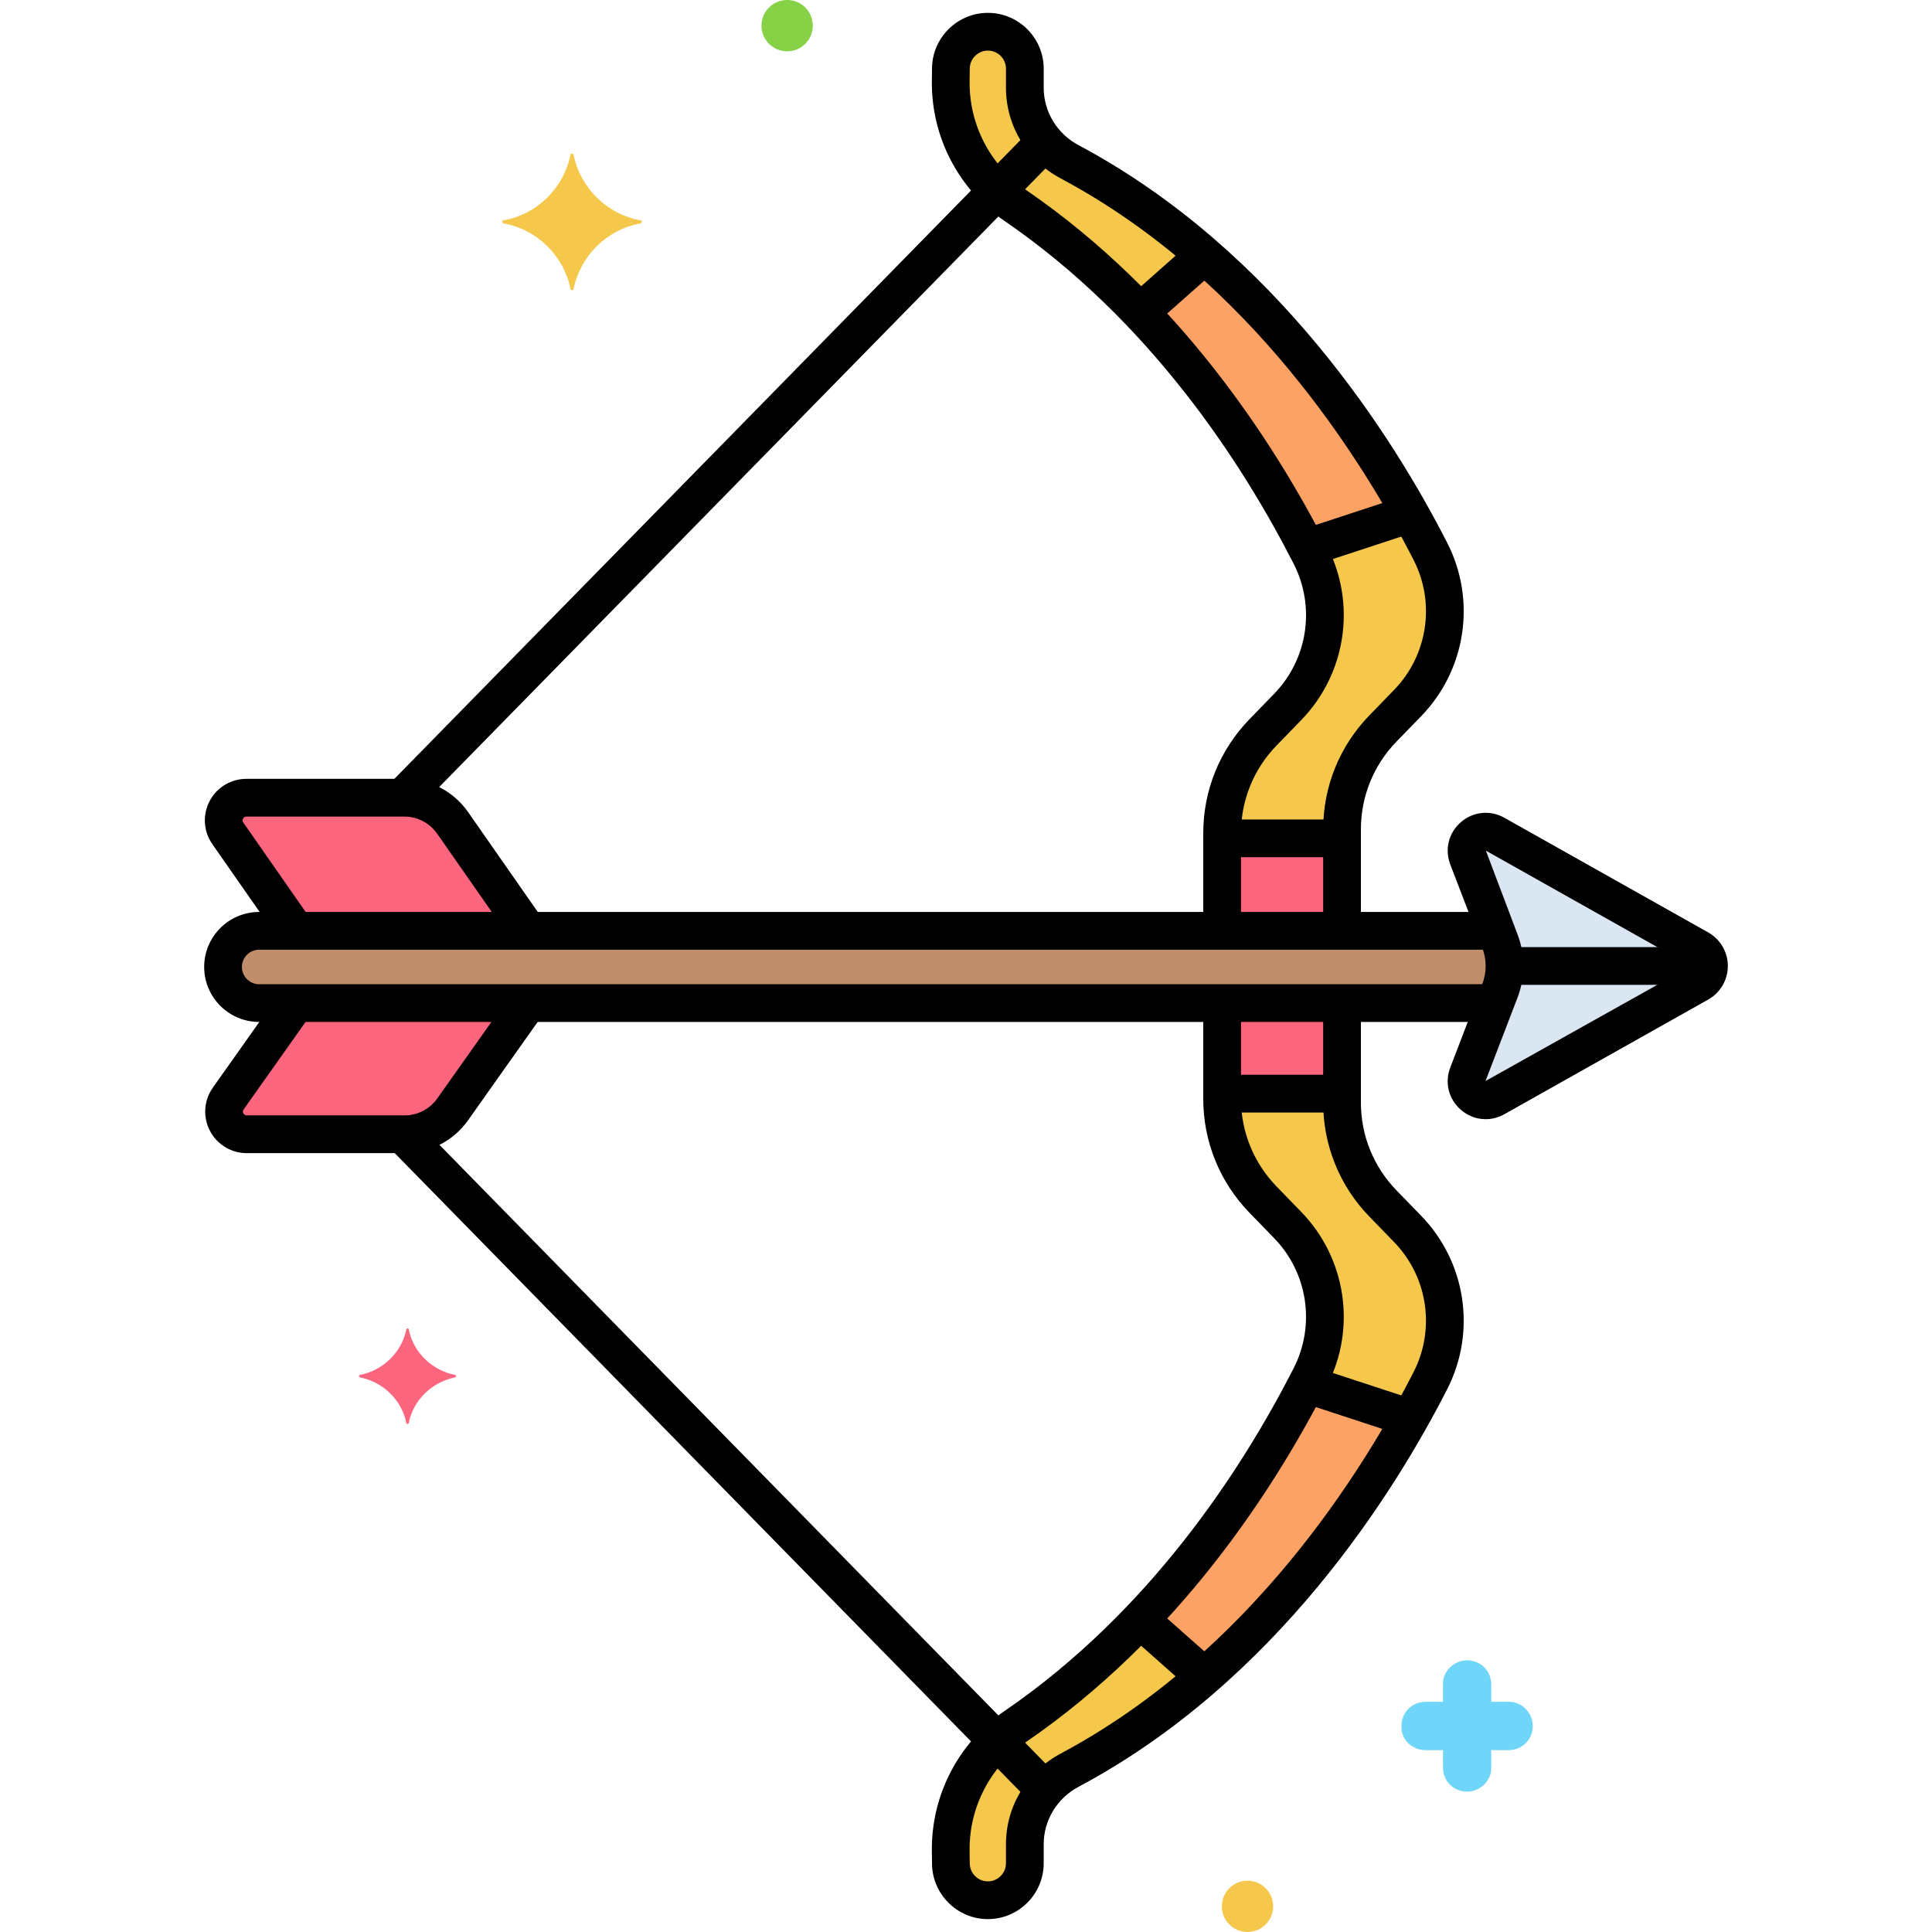 <svg enable-background="new 0 0 256 256" height="512" viewBox="0 0 256 256" width="512" xmlns="http://www.w3.org/2000/svg"><g id="Layer_55"><g><g><path d="m134.57 27.254c20.142 13.81 32.681 33.793 39.073 46.315 3.399 6.66 2.189 14.737-3.018 20.103l-3.267 3.366c-3.477 3.582-5.422 8.378-5.422 13.371v12.931h15.891c0-4.847 0-10.037 0-13.443 0-4.992 1.945-9.789 5.422-13.371l3.267-3.366c5.203-5.361 6.422-13.432 3.026-20.086-7.266-14.24-22.489-38.145-47.812-51.635-3.636-1.937-5.937-5.691-5.937-9.812v-2.524c0-2.706-2.193-4.899-4.899-4.899-2.683 0-4.867 2.158-4.899 4.84l-.02 1.689c-.079 6.598 3.153 12.79 8.595 16.521z" fill="#f5c84c"/></g><g><path d="m183.249 159.471c-3.477-3.582-5.422-8.378-5.422-13.371 0-3.646 0-7.959 0-13.187h-15.891v12.674c0 4.992 1.945 9.789 5.422 13.371l3.267 3.366c5.207 5.365 6.417 13.443 3.018 20.103-6.392 12.523-18.931 32.506-39.073 46.315-5.442 3.731-8.675 9.923-8.595 16.522l.02 1.689c.032 2.682 2.216 4.84 4.899 4.84 2.706 0 4.899-2.193 4.899-4.899v-2.523c0-4.12 2.301-7.874 5.937-9.812 25.322-13.49 40.546-37.395 47.812-51.635 3.395-6.654 2.177-14.726-3.026-20.086z" fill="#f5c84c"/></g><g><path d="m177.827 123.34c0-4.303 0-9.014 0-12.258h-15.891v12.258z" fill="#fc657e"/></g><g><path d="m161.937 132.913v12.001h15.891c0-3.501 0-7.321 0-12.001z" fill="#fc657e"/></g><g><path d="m159.594 33.835-8.527 7.552c10.392 10.876 17.594 22.606 22.062 31.197l13.737-4.507c-5.677-10.128-14.591-23.198-27.272-34.242z" fill="#fca265"/></g><g><path d="m173.129 183.412c-4.468 8.591-11.67 20.321-22.062 31.197l8.527 7.552c12.681-11.044 21.595-24.114 27.272-34.243z" fill="#fca265"/></g><g><path d="m198.745 131.296c.815-2.123.815-4.472 0-6.594l-.523-1.361h-163.882c-2.644 0-4.787 2.143-4.787 4.787s2.143 4.787 4.787 4.787h163.784z" fill="#c18e6b"/></g><g><path d="m225.118 125.727-27.007-15.191c-2.069-1.164-4.458.901-3.608 3.116l4.241 11.049c.815 2.123.815 4.472 0 6.594l-4.241 11.049c-.85 2.216 1.539 4.28 3.608 3.116l27.007-15.191c1.771-.996 1.771-3.545 0-4.542z" fill="#dae6f1"/></g><g><path d="m69.953 123.34-9.973-14.3c-1.459-2.093-3.85-3.34-6.401-3.34h-20.93c-2.427 0-3.851 2.73-2.463 4.72l9.01 12.92z" fill="#fc657e"/></g><g><path d="m39.197 132.913-8.95 12.646c-1.407 1.989.015 4.737 2.451 4.737h20.915c2.532 0 4.907-1.229 6.37-3.296l9.97-14.088h-30.756z" fill="#fc657e"/></g><g><path d="m60.35 182.2c-3.1-.6-5.6-3-6.2-6.1 0-.1-.3-.1-.3 0-.6 3.1-3.1 5.5-6.2 6.1-.1 0-.1.2 0 .3 3.1.6 5.6 3 6.2 6.1 0 .1.3.1.3 0 .6-3.1 3.1-5.5 6.2-6.1.1-.1.1-.3 0-.3z" fill="#fc657e"/></g><g><path d="m188.9 231.9h2.3v2.3c0 1.8 1.4 3.2 3.2 3.2 1.7 0 3.2-1.4 3.2-3.1v-.1-2.3h2.3c1.8 0 3.2-1.4 3.2-3.2 0-1.7-1.4-3.2-3.1-3.2h-.1-2.3v-2.3c0-1.8-1.4-3.2-3.2-3.2-1.7 0-3.2 1.4-3.2 3.1v.1 2.3h-2.3c-1.8 0-3.2 1.4-3.2 3.2-.1 1.7 1.3 3.2 3.2 3.2-.1 0-.1 0 0 0z" fill="#70d6f9"/></g><g><circle cx="165.3" cy="252.6" fill="#f5c84c" r="3.4"/></g><g><circle cx="104.3" cy="3.4" fill="#87d147" r="3.4"/></g><g><path d="m66.7 29.2c4.5-.8 8-4.3 8.9-8.7 0-.2.4-.2.4 0 .9 4.4 4.4 7.9 8.9 8.7.2 0 .2.3 0 .4-4.5.8-8 4.3-8.9 8.7 0 .2-.4.2-.4 0-.9-4.4-4.4-7.9-8.9-8.7-.2-.1-.2-.4 0-.4z" fill="#f5c84c"/></g><g><path d="m177.827 125.375c-1.381 0-2.5-1.119-2.5-2.5v-12.979c0-5.674 2.176-11.041 6.128-15.112l3.267-3.366c4.459-4.594 5.502-11.51 2.594-17.208-6.714-13.158-21.715-37.223-46.761-50.565-4.479-2.387-7.261-6.992-7.261-12.019v-2.523c0-1.322-1.076-2.398-2.399-2.398-1.307 0-2.383 1.063-2.398 2.37l-.021 1.688c-.07 5.765 2.736 11.158 7.508 14.429 20.058 13.753 32.762 33.281 39.887 47.241 3.886 7.615 2.499 16.851-3.451 22.98l-3.267 3.366c-3.041 3.133-4.716 7.263-4.716 11.63v12.174c0 1.381-1.119 2.5-2.5 2.5s-2.5-1.119-2.5-2.5v-12.174c0-5.675 2.177-11.042 6.128-15.112l3.267-3.366c4.46-4.594 5.499-11.517 2.586-17.225-6.862-13.444-19.07-32.232-38.261-45.391-6.151-4.217-9.771-11.175-9.681-18.613l.021-1.688c.049-4.03 3.367-7.31 7.398-7.31 4.08 0 7.399 3.319 7.399 7.398v2.523c0 3.176 1.768 6.09 4.612 7.606 26.253 13.985 41.883 39.024 48.862 52.705 3.881 7.604 2.491 16.833-3.459 22.963l-3.267 3.366c-3.041 3.133-4.716 7.264-4.716 11.63v12.979c.001 1.382-1.118 2.501-2.499 2.501z"/></g><g><path d="m130.895 254.293c-4.031 0-7.35-3.279-7.398-7.31l-.021-1.689c-.09-7.438 3.529-14.396 9.681-18.613 19.19-13.157 31.398-31.945 38.261-45.391 2.913-5.708 1.874-12.63-2.586-17.225l-3.267-3.366c-3.951-4.07-6.128-9.438-6.128-15.111v-11.713c0-1.381 1.119-2.5 2.5-2.5s2.5 1.119 2.5 2.5v11.713c0 4.366 1.675 8.496 4.716 11.629l3.267 3.366c5.95 6.13 7.338 15.365 3.451 22.98-7.126 13.961-19.83 33.489-39.886 47.24-4.771 3.271-7.579 8.666-7.509 14.43l.021 1.689c.016 1.307 1.092 2.37 2.398 2.37 1.323 0 2.399-1.076 2.399-2.399v-2.523c0-5.026 2.782-9.631 7.261-12.018 25.046-13.343 40.047-37.407 46.761-50.564 2.907-5.7 1.865-12.616-2.594-17.21l-3.267-3.366c-3.952-4.071-6.128-9.438-6.128-15.111v-12.226c0-1.381 1.119-2.5 2.5-2.5s2.5 1.119 2.5 2.5v12.226c0 4.366 1.675 8.496 4.716 11.629l3.267 3.366c5.95 6.13 7.34 15.358 3.459 22.964-6.979 13.681-22.609 38.72-48.862 52.705-2.845 1.517-4.612 4.431-4.612 7.605v2.523c-.001 4.081-3.32 7.4-7.4 7.4z"/></g><g><path d="m197.25 135.413h-162.91c-4.018 0-7.286-3.269-7.286-7.286 0-4.019 3.269-7.287 7.286-7.287h163.202c1.381 0 2.5 1.119 2.5 2.5s-1.119 2.5-2.5 2.5h-163.202c-1.261 0-2.286 1.026-2.286 2.287s1.025 2.286 2.286 2.286h162.91c1.381 0 2.5 1.119 2.5 2.5s-1.119 2.5-2.5 2.5z"/></g><g><path d="m196.858 148.297c-1.174 0-2.335-.419-3.28-1.235-1.625-1.404-2.178-3.607-1.408-5.612l4.241-11.049c.594-1.549.594-3.255 0-4.804l-4.241-11.049c-.77-2.006-.217-4.209 1.409-5.613 1.626-1.405 3.886-1.631 5.759-.577l27.006 15.191c1.605.902 2.603 2.607 2.603 4.45 0 1.842-.997 3.547-2.603 4.449l-27.007 15.191c-.783.441-1.635.658-2.479.658zm.028-35.582 4.193 11.091c1.037 2.704 1.037 5.682 0 8.386l-4.241 11.049 27.055-15.149c.03-.018.054-.03.054-.092 0-.063-.023-.075-.054-.093z"/></g><g><path d="m137.962 239.165c-.648 0-1.296-.251-1.786-.751l-83.941-85.688c-.966-.986-.949-2.568.037-3.535.986-.966 2.568-.949 3.535.037l83.941 85.688c.966.986.949 2.568-.037 3.535-.486.477-1.118.714-1.749.714z"/></g><g><path d="m53.552 107.952c-.632 0-1.264-.237-1.75-.715-.986-.966-1.002-2.549-.035-3.535l84.654-86.371c.966-.985 2.549-1.004 3.535-.035.986.966 1.002 2.549.035 3.535l-84.654 86.371c-.489.499-1.137.75-1.785.75z"/></g><g><path d="m224.445 130.498h-24.371c-1.381 0-2.5-1.119-2.5-2.5s1.119-2.5 2.5-2.5h24.371c1.381 0 2.5 1.119 2.5 2.5s-1.119 2.5-2.5 2.5z"/></g><g><path d="m69.667 125.428c-.789 0-1.566-.373-2.053-1.07l-9.686-13.888c-.991-1.421-2.617-2.27-4.35-2.27h-20.93c-.202 0-.353.091-.446.271-.093.179-.082.354.033.519l8.392 12.033c.79 1.132.512 2.69-.621 3.48-1.131.79-2.689.513-3.48-.621l-8.391-12.032c-1.177-1.687-1.317-3.868-.365-5.691.951-1.825 2.821-2.958 4.879-2.958h20.93c3.367 0 6.526 1.648 8.451 4.41l9.686 13.888c.79 1.132.512 2.69-.621 3.48-.436.303-.934.449-1.428.449z"/></g><g><path d="m53.613 152.797h-20.916c-2.065 0-3.938-1.14-4.888-2.975-.948-1.835-.797-4.022.397-5.708l8.684-12.271c.798-1.128 2.36-1.391 3.485-.597 1.127.798 1.394 2.358.597 3.485l-8.685 12.271c-.118.166-.13.341-.037.521.094.18.243.271.446.271h20.916c1.719 0 3.336-.837 4.328-2.239l9.598-13.562c.799-1.128 2.359-1.392 3.485-.597 1.127.798 1.394 2.358.597 3.485l-9.598 13.561c-1.925 2.728-5.07 4.355-8.409 4.355z"/></g><g><path d="m176.938 113.582h-14.063c-1.381 0-2.5-1.119-2.5-2.5s1.119-2.5 2.5-2.5h14.063c1.381 0 2.5 1.119 2.5 2.5s-1.119 2.5-2.5 2.5z"/></g><g><path d="m176.906 147.414h-14.313c-1.381 0-2.5-1.119-2.5-2.5s1.119-2.5 2.5-2.5h14.313c1.381 0 2.5 1.119 2.5 2.5s-1.119 2.5-2.5 2.5z"/></g><g><path d="m151.596 43.42c-.69 0-1.378-.284-1.872-.843-.916-1.033-.82-2.613.214-3.528l7.331-6.493c1.033-.916 2.612-.821 3.528.214.916 1.033.82 2.613-.214 3.528l-7.331 6.493c-.476.422-1.067.629-1.656.629z"/></g><g><path d="m173.714 74.894c-1.052 0-2.03-.669-2.375-1.722-.431-1.312.284-2.725 1.596-3.154l12.521-4.107c1.315-.433 2.725.285 3.154 1.596.431 1.312-.284 2.725-1.596 3.154l-12.521 4.107c-.259.085-.521.126-.779.126z"/></g><g><path d="m158.97 224.109c-.589 0-1.181-.207-1.656-.629l-7.501-6.644c-1.034-.915-1.13-2.495-.214-3.528.913-1.033 2.495-1.131 3.528-.214l7.501 6.644c1.034.915 1.13 2.495.214 3.528-.493.558-1.182.843-1.872.843z"/></g><g><path d="m186.23 190.212c-.258 0-.521-.041-.779-.126l-12.58-4.128c-1.313-.43-2.026-1.843-1.596-3.154s1.84-2.026 3.154-1.596l12.58 4.128c1.313.43 2.026 1.843 1.596 3.154-.344 1.053-1.323 1.722-2.375 1.722z"/></g></g></g></svg>